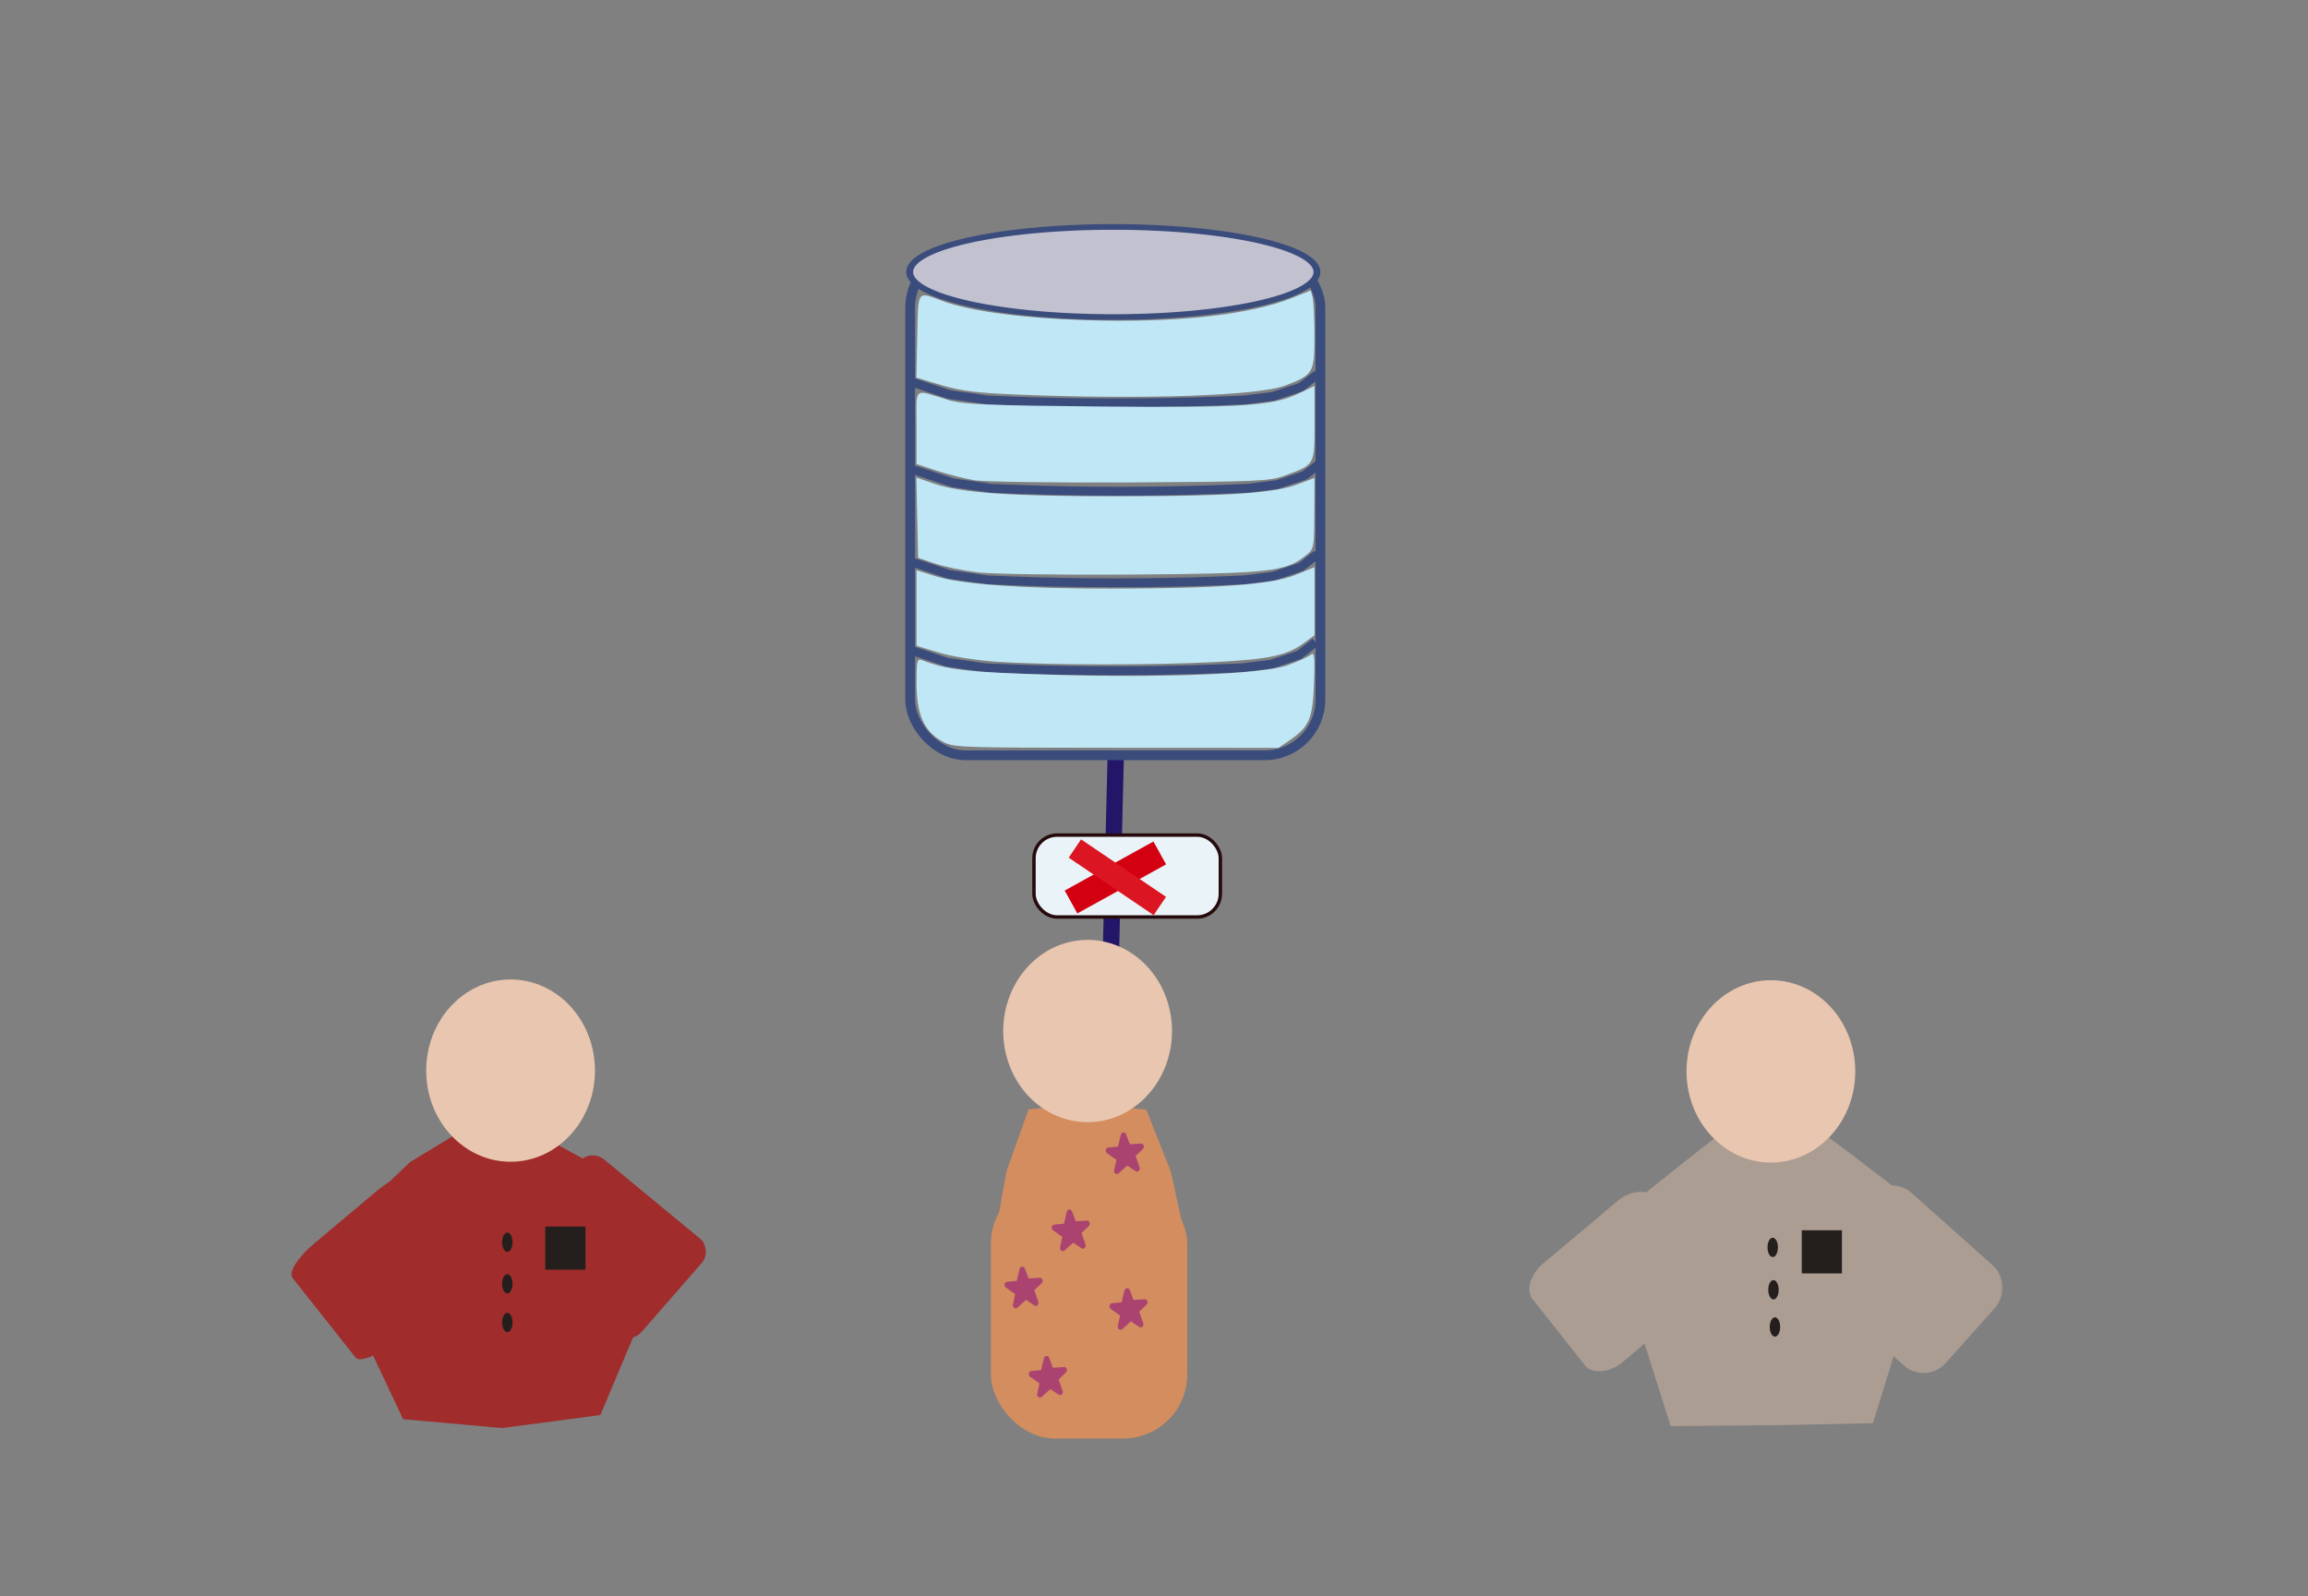 <?xml version="1.0" encoding="UTF-8" standalone="no"?>
<!-- Created with Inkscape (http://www.inkscape.org/) -->

<svg
   xmlns:dc="http://purl.org/dc/elements/1.1/"
   xmlns:cc="http://creativecommons.org/ns#"
   xmlns:rdf="http://www.w3.org/1999/02/22-rdf-syntax-ns#"
   xmlns:svg="http://www.w3.org/2000/svg"
   xmlns="http://www.w3.org/2000/svg"
   xmlns:sodipodi="http://sodipodi.sourceforge.net/DTD/sodipodi-0.dtd"
   xmlns:inkscape="http://www.inkscape.org/namespaces/inkscape"
   width="155.906"
   height="107.84"
   id="svg2994"
   version="1.1"
   inkscape:version="0.48.4 r9939"
   sodipodi:docname="mary_trabaja.svg">
  <rect width="100%" height="100%" fill="#808080" stroke="none"/>
  <defs
     id="defs2996">
    <inkscape:path-effect
       effect="spiro"
       id="path-effect5225"
       is_visible="true" />
    <inkscape:path-effect
       effect="spiro"
       id="path-effect5221"
       is_visible="true" />
    <inkscape:path-effect
       effect="spiro"
       id="path-effect5217"
       is_visible="true" />
    <inkscape:path-effect
       effect="spiro"
       id="path-effect3041"
       is_visible="true" />
    <inkscape:path-effect
       effect="spiro"
       id="path-effect3808"
       is_visible="true" />
    <inkscape:path-effect
       effect="spiro"
       id="path-effect6941"
       is_visible="true" />
    <inkscape:path-effect
       effect="spiro"
       id="path-effect6937"
       is_visible="true" />
    <inkscape:path-effect
       effect="spiro"
       id="path-effect6933"
       is_visible="true" />
    <inkscape:path-effect
       effect="spiro"
       id="path-effect6908"
       is_visible="true" />
    <inkscape:path-effect
       effect="spiro"
       id="path-effect6896"
       is_visible="true" />
    <inkscape:path-effect
       effect="spiro"
       id="path-effect6892"
       is_visible="true" />
    <inkscape:path-effect
       effect="spiro"
       id="path-effect6833"
       is_visible="true" />
    <inkscape:path-effect
       effect="spiro"
       id="path-effect6829"
       is_visible="true" />
    <inkscape:path-effect
       effect="spiro"
       id="path-effect6825"
       is_visible="true" />
    <inkscape:path-effect
       effect="spiro"
       id="path-effect6788"
       is_visible="true" />
    <inkscape:path-effect
       effect="spiro"
       id="path-effect6762"
       is_visible="true" />
    <inkscape:path-effect
       effect="spiro"
       id="path-effect4340"
       is_visible="true" />
    <inkscape:perspective
       sodipodi:type="inkscape:persp3d"
       inkscape:vp_x="0 : 53.919998 : 1"
       inkscape:vp_y="0 : 1000 : 0"
       inkscape:vp_z="155.90552 : 53.919998 : 1"
       inkscape:persp3d-origin="77.952759 : 35.946665 : 1"
       id="perspective4322" />
    <inkscape:path-effect
       effect="spiro"
       id="path-effect4320"
       is_visible="true" />
    <inkscape:path-effect
       effect="spiro"
       id="path-effect4316"
       is_visible="true" />
    <inkscape:path-effect
       effect="spiro"
       id="path-effect4005"
       is_visible="true" />
    <inkscape:path-effect
       effect="spiro"
       id="path-effect6788-0"
       is_visible="true" />
    <inkscape:path-effect
       effect="spiro"
       id="path-effect6833-2"
       is_visible="true" />
    <inkscape:path-effect
       effect="spiro"
       id="path-effect6833-0"
       is_visible="true" />
    <inkscape:path-effect
       effect="spiro"
       id="path-effect6833-0-7"
       is_visible="true" />
    <inkscape:path-effect
       effect="spiro"
       id="path-effect6908-0"
       is_visible="true" />
    <inkscape:path-effect
       effect="spiro"
       id="path-effect6833-0-7-3"
       is_visible="true" />
    <inkscape:path-effect
       effect="spiro"
       id="path-effect3808-3"
       is_visible="true" />
    <inkscape:path-effect
       effect="spiro"
       id="path-effect3808-7"
       is_visible="true" />
    <inkscape:path-effect
       effect="spiro"
       id="path-effect3808-35"
       is_visible="true" />
  </defs>
  <sodipodi:namedview
     id="base"
     pagecolor="#ffffff"
     bordercolor="#666666"
     borderopacity="1.0"
     inkscape:pageopacity="0.0"
     inkscape:pageshadow="2"
     inkscape:zoom="7.5452852"
     inkscape:cx="72.000415"
     inkscape:cy="48.519587"
     inkscape:document-units="px"
     inkscape:current-layer="layer1"
     showgrid="false"
     height="108.843px"
     inkscape:object-nodes="true"
     inkscape:snap-smooth-nodes="true"
     showguides="true"
     inkscape:window-width="1366"
     inkscape:window-height="713"
     inkscape:window-x="0"
     inkscape:window-y="30"
     inkscape:window-maximized="1"
     inkscape:guide-bbox="true" />
  <g
     inkscape:label="Capa 1"
     inkscape:groupmode="layer"
     id="layer1"
     transform="translate(0,-944.522)">
    <path
       style="fill:none;stroke:#231668;stroke-width:1.103px;stroke-linecap:butt;stroke-linejoin:miter;stroke-opacity:1"
       d="m 74.946,1012.898 0.429,-17.616"
       id="path3039"
       inkscape:path-effect="#path-effect3041"
       inkscape:original-d="m 74.945626,1012.8984 c -1.505376,-4.8797 0.655273,-12.7501 0.428741,-17.61595"
       inkscape:connector-curvature="0"
       sodipodi:nodetypes="cc" />
    <path
       sodipodi:type="star"
       style="fill:#a02c2c;fill-opacity:1;stroke:#000000;stroke-width:0;stroke-linecap:round;stroke-linejoin:round;stroke-miterlimit:4;stroke-opacity:1;stroke-dasharray:none"
       id="path3006"
       sodipodi:sides="5"
       sodipodi:cx="131.57895"
       sodipodi:cy="716.83588"
       sodipodi:r1="38.741234"
       sodipodi:r2="33.846794"
       sodipodi:arg1="-0.89888504"
       sodipodi:arg2="-0.27056652"
       inkscape:flatsided="false"
       inkscape:rounded="0"
       inkscape:randomized="0"
       d="m 155.695,686.516 8.5,21.274 3.673,22.612 -17.606,14.658 -20.371,10.481 -19.381,-12.215 -16.263,-16.135 5.628,-22.207 10.32,-20.453 22.859,-1.51 z"
       inkscape:transform-center-y="4.5513642"
       transform="matrix(-0.292,0.019,-0.019,-0.295,85.737,1239.964)"
       inkscape:transform-center-x="-0.11248539" />
    <rect
       style="fill:#a02c2c;fill-opacity:1;stroke-width:6.3;stroke-linecap:round;stroke-linejoin:round;stroke-miterlimit:4;stroke-dasharray:none"
       id="rect3008"
       width="0.711"
       height="0.565"
       x="718.001"
       y="741.174"
       transform="matrix(0.746,0.665,-0.666,0.746,0,0)" />
    <rect
       style="fill:#a02c2c;fill-opacity:1;stroke-width:6.3;stroke-linecap:round;stroke-linejoin:round;stroke-miterlimit:4;stroke-dasharray:none"
       id="rect3008-3"
       width="10.748"
       height="8.555"
       x="614.019"
       y="-810.181"
       transform="matrix(-0.766,0.643,-0.621,-0.784,0,0)"
       ry="0.836"
       rx="2.573" />
    <path
       sodipodi:type="arc"
       style="fill:#e9c6af;fill-opacity:1;stroke-width:6.3;stroke-linecap:round;stroke-linejoin:round;stroke-miterlimit:4;stroke-dasharray:none"
       id="path3047"
       sodipodi:cx="180.26315"
       sodipodi:cy="795.78326"
       sodipodi:rx="25"
       sodipodi:ry="31.578947"
       d="m 205.263,795.783 c 0,17.441 -11.193,31.579 -25,31.579 -13.807,0 -25,-14.138 -25,-31.579 0,-17.441 11.193,-31.579 25,-31.579 13.807,0 25,14.138 25,31.579 z"
       transform="matrix(0.228,0,0,0.195,-6.61,861.674)" />
    <path
       sodipodi:type="star"
       style="fill:#ac9d93;fill-opacity:1;stroke-width:6.3;stroke-linecap:round;stroke-linejoin:round;stroke-miterlimit:4;stroke-dasharray:none"
       id="path3006-6"
       sodipodi:sides="5"
       sodipodi:cx="131.57895"
       sodipodi:cy="716.83588"
       sodipodi:r1="41.655575"
       sodipodi:r2="33.846794"
       sodipodi:arg1="-0.95924869"
       sodipodi:arg2="-0.33093017"
       inkscape:flatsided="false"
       inkscape:rounded="0"
       inkscape:randomized="0"
       d="m 155.495,682.73 8.094,23.108 7.817,23.204 -19.476,14.839 -19.652,14.605 -20.131,-13.937 -19.963,-14.178 7.034,-23.453 7.315,-23.367 24.479,-0.557 z"
       inkscape:transform-center-y="4.313797"
       transform="matrix(-0.279,-0.001,0.004,-0.296,153.505,1243.11)"
       inkscape:transform-center-x="0.011923189" />
    <rect
       style="fill:#ac9d93;fill-opacity:1;stroke-width:6.3;stroke-linecap:round;stroke-linejoin:round;stroke-miterlimit:4;stroke-dasharray:none"
       id="rect3008-9"
       width="11.371"
       height="9.044"
       x="777.526"
       y="679.272"
       transform="matrix(0.746,0.665,-0.666,0.746,0,0)"
       ry="1.993" />
    <path
       sodipodi:type="arc"
       style="fill:#e9c6af;fill-opacity:1;stroke-width:6.3;stroke-linecap:round;stroke-linejoin:round;stroke-miterlimit:4;stroke-dasharray:none"
       id="path3047-1"
       sodipodi:cx="180.26315"
       sodipodi:cy="795.78326"
       sodipodi:rx="25"
       sodipodi:ry="31.578947"
       d="m 205.263,795.783 c 0,17.441 -11.193,31.579 -25,31.579 -13.807,0 -25,-14.138 -25,-31.579 0,-17.441 11.193,-31.579 25,-31.579 13.807,0 25,14.138 25,31.579 z"
       transform="matrix(0.228,0,0,0.195,78.524,861.725)" />
    <rect
       style="fill:#a02c2c;fill-opacity:1;stroke-width:6.3;stroke-linecap:round;stroke-linejoin:round;stroke-miterlimit:4;stroke-dasharray:none"
       id="rect3008-3-27"
       width="10.748"
       height="8.555"
       x="-713.435"
       y="-772.434"
       transform="matrix(-0.771,-0.636,0.657,-0.753,0,0)"
       ry="1.163" />
    <rect
       style="fill:#ac9d93;fill-opacity:1;stroke-width:6.3;stroke-linecap:round;stroke-linejoin:round;stroke-miterlimit:4;stroke-dasharray:none"
       id="rect3008-3-0"
       width="10.748"
       height="8.555"
       x="549.227"
       y="-864.602"
       transform="matrix(-0.766,0.643,-0.621,-0.784,0,0)"
       ry="1.398"
       rx="2.069" />
    <path
       sodipodi:type="arc"
       style="fill:#241f1c;fill-opacity:1;stroke:#000000;stroke-width:0;stroke-linecap:round;stroke-linejoin:round;stroke-miterlimit:4;stroke-opacity:1;stroke-dasharray:none"
       id="path4025"
       sodipodi:cx="119.74874"
       sodipodi:cy="84.272156"
       sodipodi:rx="0.35175881"
       sodipodi:ry="0.65326631"
       d="m 120.1,84.272 c 0,0.361 -0.157,0.653 -0.352,0.653 -0.194,0 -0.352,-0.292 -0.352,-0.653 0,-0.361 0.157,-0.653 0.352,-0.653 0.194,0 0.352,0.292 0.352,0.653 z"
       transform="translate(0,944.522)" />
    <rect
       style="fill:#241f1c;fill-opacity:1;stroke:#000000;stroke-width:0;stroke-linecap:round;stroke-linejoin:round;stroke-miterlimit:4;stroke-opacity:1;stroke-dasharray:none"
       id="rect4027"
       width="2.714"
       height="2.915"
       x="121.709"
       y="83.116"
       transform="translate(0,944.522)" />
    <rect
       style="fill:#241f1c;fill-opacity:1;stroke:#000000;stroke-width:0;stroke-linecap:round;stroke-linejoin:round;stroke-miterlimit:4;stroke-opacity:1;stroke-dasharray:none"
       id="rect4027-9"
       width="2.714"
       height="2.915"
       x="36.834"
       y="1027.387" />
    <path
       transform="translate(0.05,947.386)"
       sodipodi:type="arc"
       style="fill:#241f1c;fill-opacity:1;stroke:#000000;stroke-width:0;stroke-linecap:round;stroke-linejoin:round;stroke-miterlimit:4;stroke-opacity:1;stroke-dasharray:none"
       id="path4025-3"
       sodipodi:cx="119.74874"
       sodipodi:cy="84.272156"
       sodipodi:rx="0.35175881"
       sodipodi:ry="0.65326631"
       d="m 120.1,84.272 c 0,0.361 -0.157,0.653 -0.352,0.653 -0.194,0 -0.352,-0.292 -0.352,-0.653 0,-0.361 0.157,-0.653 0.352,-0.653 0.194,0 0.352,0.292 0.352,0.653 z" />
    <path
       transform="translate(0.151,949.899)"
       sodipodi:type="arc"
       style="fill:#241f1c;fill-opacity:1;stroke:#000000;stroke-width:0;stroke-linecap:round;stroke-linejoin:round;stroke-miterlimit:4;stroke-opacity:1;stroke-dasharray:none"
       id="path4025-6"
       sodipodi:cx="119.74874"
       sodipodi:cy="84.272156"
       sodipodi:rx="0.35175881"
       sodipodi:ry="0.65326631"
       d="m 120.1,84.272 c 0,0.361 -0.157,0.653 -0.352,0.653 -0.194,0 -0.352,-0.292 -0.352,-0.653 0,-0.361 0.157,-0.653 0.352,-0.653 0.194,0 0.352,0.292 0.352,0.653 z" />
    <path
       transform="translate(-85.477,949.597)"
       sodipodi:type="arc"
       style="fill:#241f1c;fill-opacity:1;stroke:#000000;stroke-width:0;stroke-linecap:round;stroke-linejoin:round;stroke-miterlimit:4;stroke-opacity:1;stroke-dasharray:none"
       id="path4025-0"
       sodipodi:cx="119.74874"
       sodipodi:cy="84.272156"
       sodipodi:rx="0.35175881"
       sodipodi:ry="0.65326631"
       d="m 120.1,84.272 c 0,0.361 -0.157,0.653 -0.352,0.653 -0.194,0 -0.352,-0.292 -0.352,-0.653 0,-0.361 0.157,-0.653 0.352,-0.653 0.194,0 0.352,0.292 0.352,0.653 z" />
    <path
       transform="translate(-85.477,946.984)"
       sodipodi:type="arc"
       style="fill:#241f1c;fill-opacity:1;stroke:#000000;stroke-width:0;stroke-linecap:round;stroke-linejoin:round;stroke-miterlimit:4;stroke-opacity:1;stroke-dasharray:none"
       id="path4025-62"
       sodipodi:cx="119.74874"
       sodipodi:cy="84.272156"
       sodipodi:rx="0.35175881"
       sodipodi:ry="0.65326631"
       d="m 120.1,84.272 c 0,0.361 -0.157,0.653 -0.352,0.653 -0.194,0 -0.352,-0.292 -0.352,-0.653 0,-0.361 0.157,-0.653 0.352,-0.653 0.194,0 0.352,0.292 0.352,0.653 z" />
    <path
       transform="translate(-85.477,944.17)"
       sodipodi:type="arc"
       style="fill:#241f1c;fill-opacity:1;stroke:#000000;stroke-width:0;stroke-linecap:round;stroke-linejoin:round;stroke-miterlimit:4;stroke-opacity:1;stroke-dasharray:none"
       id="path4025-61"
       sodipodi:cx="119.74874"
       sodipodi:cy="84.272156"
       sodipodi:rx="0.35175881"
       sodipodi:ry="0.65326631"
       d="m 120.1,84.272 c 0,0.361 -0.157,0.653 -0.352,0.653 -0.194,0 -0.352,-0.292 -0.352,-0.653 0,-0.361 0.157,-0.653 0.352,-0.653 0.194,0 0.352,0.292 0.352,0.653 z" />
    <rect
       style="fill:#d38d5f;fill-opacity:1;stroke:#000000;stroke-width:0;stroke-linecap:round;stroke-linejoin:round;stroke-miterlimit:4;stroke-opacity:1;stroke-dasharray:none"
       id="rect4120"
       width="13.266"
       height="17.487"
       x="66.935"
       y="1024.221"
       ry="4.332" />
    <path
       sodipodi:type="star"
       style="fill:#d38d5f;fill-opacity:1;stroke:#000000;stroke-width:0;stroke-linecap:round;stroke-linejoin:round;stroke-miterlimit:4;stroke-opacity:1;stroke-dasharray:none"
       id="path4122"
       sodipodi:sides="5"
       sodipodi:cx="71.256279"
       sodipodi:cy="76.784721"
       sodipodi:r1="6.7456579"
       sodipodi:r2="5.816483"
       sodipodi:arg1="2.1546667"
       sodipodi:arg2="2.7829853"
       inkscape:flatsided="false"
       inkscape:rounded="0"
       inkscape:randomized="0"
       d="m 67.538,82.413 -1.728,-3.587 -1.055,-3.839 2.877,-2.752 3.325,-2.19 3.506,1.886 3.11,2.485 -0.71,3.917 -1.403,3.726 -3.945,0.535 z"
       transform="matrix(-0.289,-1.101,0.961,-0.302,20.384,1127.355)"
       inkscape:transform-center-x="-0.047285735"
       inkscape:transform-center-y="0.53061361" />
    <rect
       style="fill:#ffffff;fill-opacity:0;stroke:#3a4c7c;stroke-width:0.659;stroke-linecap:round;stroke-linejoin:round;stroke-miterlimit:4;stroke-opacity:1;stroke-dasharray:none"
       id="rect3043"
       width="27.713"
       height="34.013"
       x="61.481"
       y="961.536"
       ry="3.763" />
    <path
       sodipodi:type="arc"
       style="fill:#c1c1cf;fill-opacity:1;stroke:#3a4c7c;stroke-width:0.381;stroke-linecap:round;stroke-linejoin:round;stroke-miterlimit:4;stroke-opacity:1;stroke-dasharray:none"
       id="path6758"
       sodipodi:cx="76.33181"
       sodipodi:cy="27.170286"
       sodipodi:rx="11.339421"
       sodipodi:ry="3.0441401"
       d="m 87.671,27.17 a 11.339,3.044 0 1 1 -22.679,0 11.339,3.044 0 1 1 22.679,0 z"
       transform="matrix(1.213,0,0,1,-17.385,935.728)" />
    <path
       style="fill:none;stroke:#3a4c7c;stroke-width:0.6;stroke-linecap:butt;stroke-linejoin:miter;stroke-miterlimit:4;stroke-opacity:1;stroke-dasharray:none"
       d="m 61.509,25.786 2.599,0.866 2.599,0.371 c 1.113,0.051 2.227,0.092 3.342,0.124 4.661,0.131 9.327,0.09 13.985,-0.124 l 1.98,-0.248 1.856,-0.619 1.114,-0.866"
       id="path3806"
       inkscape:path-effect="#path-effect3808"
       inkscape:original-d="m 61.509401,25.786208 2.598989,0.86633 2.598988,0.371283 3.341558,0.123762 13.985034,-0.123761 1.980182,-0.247523 1.856421,-0.618807 1.113852,-0.866329"
       inkscape:connector-curvature="0"
       transform="translate(0,944.522)"
       sodipodi:nodetypes="cccccccc" />
    <path
       style="fill:none;stroke:#3a4c7c;stroke-width:0.6;stroke-linecap:butt;stroke-linejoin:miter;stroke-miterlimit:4;stroke-opacity:1;stroke-dasharray:none"
       d="m 61.757,976.273 2.599,0.866 2.599,0.371 c 1.113,0.051 2.227,0.092 3.342,0.124 4.661,0.131 9.327,0.09 13.985,-0.124 l 1.98,-0.248 1.856,-0.619 1.114,-0.866"
       id="path3806-6"
       inkscape:path-effect="#path-effect3808-3"
       inkscape:original-d="m 61.756923,976.27325 2.598989,0.86632 2.598988,0.37129 3.341558,0.12376 13.985034,-0.12376 1.980182,-0.24752 1.856421,-0.61881 1.113852,-0.86633"
       inkscape:connector-curvature="0"
       sodipodi:nodetypes="cccccccc" />
    <path
       style="fill:none;stroke:#3a4c7c;stroke-width:0.6;stroke-linecap:butt;stroke-linejoin:miter;stroke-miterlimit:4;stroke-opacity:1;stroke-dasharray:none"
       d="m 61.509,982.461 2.599,0.866 2.599,0.371 c 1.113,0.051 2.227,0.092 3.342,0.124 4.661,0.131 9.327,0.09 13.985,-0.124 l 1.98,-0.248 1.856,-0.619 1.114,-0.866"
       id="path3806-5"
       inkscape:path-effect="#path-effect3808-7"
       inkscape:original-d="m 61.509401,982.46132 2.598989,0.86632 2.598988,0.37129 3.341558,0.12376 13.985034,-0.12376 1.980182,-0.24752 1.856421,-0.61881 1.113852,-0.86633"
       inkscape:connector-curvature="0"
       sodipodi:nodetypes="cccccccc" />
    <path
       style="fill:none;stroke:#3a4c7c;stroke-width:0.6;stroke-linecap:butt;stroke-linejoin:miter;stroke-miterlimit:4;stroke-opacity:1;stroke-dasharray:none"
       d="m 61.386,988.402 2.599,0.866 2.599,0.371 c 1.113,0.051 2.227,0.092 3.342,0.124 4.661,0.131 9.327,0.09 13.985,-0.124 l 1.98,-0.248 1.856,-0.619 1.114,-0.866"
       id="path3806-62"
       inkscape:path-effect="#path-effect3808-35"
       inkscape:original-d="m 61.385639,988.40187 2.598989,0.86632 2.598988,0.37129 3.341558,0.12376 13.985034,-0.12376 1.980182,-0.24752 1.856421,-0.61881 1.113852,-0.86633"
       inkscape:connector-curvature="0"
       sodipodi:nodetypes="cccccccc" />
    <path
       sodipodi:type="star"
       style="fill:#ab4371;fill-opacity:1;stroke:#ab4371;stroke-width:0.6;stroke-linecap:round;stroke-linejoin:round;stroke-miterlimit:4;stroke-opacity:1;stroke-dasharray:none"
       id="path3881"
       sodipodi:sides="5"
       sodipodi:cx="71.657829"
       sodipodi:cy="83.830292"
       sodipodi:r1="1.8398449"
       sodipodi:r2="0.73142833"
       sodipodi:arg1="0.83298127"
       sodipodi:arg2="1.3315031"
       inkscape:flatsided="false"
       inkscape:rounded="0"
       inkscape:randomized="0"
       d="m 72.895,85.192 -1.064,-0.651 -1.086,0.887 0.29,-1.213 -1.179,-0.758 1.244,-0.099 0.357,-1.356 0.478,1.152 1.4,-0.08 -0.948,0.811 z"
       transform="matrix(0.631,0,0,0.698,27.154,969.208)"
       inkscape:transform-center-x="0.039209549"
       inkscape:transform-center-y="-0.08062321" />
    <path
       sodipodi:type="star"
       style="fill:#ab4371;fill-opacity:1;stroke:#ab4371;stroke-width:0.6;stroke-linecap:round;stroke-linejoin:round;stroke-miterlimit:4;stroke-opacity:1;stroke-dasharray:none"
       id="path3881-9"
       sodipodi:sides="5"
       sodipodi:cx="71.657829"
       sodipodi:cy="83.830292"
       sodipodi:r1="1.8398449"
       sodipodi:r2="0.73142833"
       sodipodi:arg1="0.83298127"
       sodipodi:arg2="1.3315031"
       inkscape:flatsided="false"
       inkscape:rounded="0"
       inkscape:randomized="0"
       d="m 72.895,85.192 -1.064,-0.651 -1.086,0.887 0.29,-1.213 -1.179,-0.758 1.244,-0.099 0.357,-1.356 0.478,1.152 1.4,-0.08 -0.948,0.811 z"
       transform="matrix(0.631,0,0,0.698,25.608,979.101)"
       inkscape:transform-center-x="0.039209549"
       inkscape:transform-center-y="-0.08062321" />
    <path
       sodipodi:type="star"
       style="fill:#ab4371;fill-opacity:1;stroke:#ab4371;stroke-width:0.6;stroke-linecap:round;stroke-linejoin:round;stroke-miterlimit:4;stroke-opacity:1;stroke-dasharray:none"
       id="path3881-1"
       sodipodi:sides="5"
       sodipodi:cx="71.657829"
       sodipodi:cy="83.830292"
       sodipodi:r1="1.8398449"
       sodipodi:r2="0.73142833"
       sodipodi:arg1="0.83298127"
       sodipodi:arg2="1.3315031"
       inkscape:flatsided="false"
       inkscape:rounded="0"
       inkscape:randomized="0"
       d="m 72.895,85.192 -1.064,-0.651 -1.086,0.887 0.29,-1.213 -1.179,-0.758 1.244,-0.099 0.357,-1.356 0.478,1.152 1.4,-0.08 -0.948,0.811 z"
       transform="matrix(0.631,0,0,0.698,31.053,974.522)"
       inkscape:transform-center-x="0.039209549"
       inkscape:transform-center-y="-0.08062321" />
    <path
       sodipodi:type="star"
       style="fill:#ab4371;fill-opacity:1;stroke:#ab4371;stroke-width:0.6;stroke-linecap:round;stroke-linejoin:round;stroke-miterlimit:4;stroke-opacity:1;stroke-dasharray:none"
       id="path3881-7"
       sodipodi:sides="5"
       sodipodi:cx="71.657829"
       sodipodi:cy="83.830292"
       sodipodi:r1="1.8398449"
       sodipodi:r2="0.73142833"
       sodipodi:arg1="0.83298127"
       sodipodi:arg2="1.3315031"
       inkscape:flatsided="false"
       inkscape:rounded="0"
       inkscape:randomized="0"
       d="m 72.895,85.192 -1.064,-0.651 -1.086,0.887 0.29,-1.213 -1.179,-0.758 1.244,-0.099 0.357,-1.356 0.478,1.152 1.4,-0.08 -0.948,0.811 z"
       transform="matrix(0.631,0,0,0.698,23.967,973.072)"
       inkscape:transform-center-x="1.2967492" />
    <path
       sodipodi:type="star"
       style="fill:#ab4371;fill-opacity:1;stroke:#ab4371;stroke-width:0.6;stroke-linecap:round;stroke-linejoin:round;stroke-miterlimit:4;stroke-opacity:1;stroke-dasharray:none"
       id="path3881-0"
       sodipodi:sides="5"
       sodipodi:cx="71.657829"
       sodipodi:cy="83.830292"
       sodipodi:r1="1.8398449"
       sodipodi:r2="0.73142833"
       sodipodi:arg1="0.83298127"
       sodipodi:arg2="1.3315031"
       inkscape:flatsided="false"
       inkscape:rounded="0"
       inkscape:randomized="0"
       d="m 72.895,85.192 -1.064,-0.651 -1.086,0.887 0.29,-1.213 -1.179,-0.758 1.244,-0.099 0.357,-1.356 0.478,1.152 1.4,-0.08 -0.948,0.811 z"
       transform="matrix(0.631,0,0,0.698,30.806,964.002)"
       inkscape:transform-center-x="0.039209549"
       inkscape:transform-center-y="-0.08062321" />
    <path
       style="fill:#c0e7f6;fill-opacity:1;stroke:#ea323f;stroke-width:0;stroke-linecap:round;stroke-linejoin:round;stroke-miterlimit:4;stroke-opacity:1;stroke-dasharray:none"
       d="m 68.686,26.657 c -2.684,-0.11 -3.809,-0.251 -5.114,-0.642 l -1.673,-0.502 0.06,-2.816 c 0.067,-3.143 -0.027,-3.01 1.673,-2.375 1.859,0.695 5.382,1.171 9.677,1.308 6.104,0.195 11.087,-0.345 14.015,-1.519 l 1.22,-0.489 0.121,0.452 c 0.067,0.249 0.123,1.429 0.124,2.623 0.003,2.503 -0.066,2.622 -1.962,3.347 -1.822,0.697 -9.643,0.961 -18.142,0.614 z"
       id="path5084"
       inkscape:connector-curvature="0"
       transform="translate(0,944.522)" />
    <path
       style="fill:#c0e7f6;fill-opacity:1;stroke:#ea323f;stroke-width:0;stroke-linecap:round;stroke-linejoin:round;stroke-miterlimit:4;stroke-opacity:1;stroke-dasharray:none"
       d="m 65.783,32.44 c -0.651,-0.111 -1.788,-0.401 -2.527,-0.645 l -1.344,-0.444 0,-2.481 c 0,-2.824 -0.281,-2.582 2.151,-1.847 1,0.302 2.576,0.37 10.207,0.44 9.727,0.089 11.705,-0.041 13.46,-0.881 l 1.064,-0.509 0,2.525 c 0,2.862 0.052,2.771 -2.043,3.548 -0.978,0.362 -1.926,0.403 -10.43,0.448 -5.145,0.027 -9.887,-0.041 -10.538,-0.152 l 0,0 z"
       id="path5086"
       inkscape:connector-curvature="0"
       transform="translate(0,944.522)" />
    <path
       style="fill:#c0e7f6;fill-opacity:1;stroke:#ea323f;stroke-width:0;stroke-linecap:round;stroke-linejoin:round;stroke-miterlimit:4;stroke-opacity:1;stroke-dasharray:none"
       d="M 66.058,38.669 C 65.086,38.554 63.78,38.287 63.155,38.075 l -1.136,-0.386 -0.06,-2.712 -0.06,-2.712 1.171,0.403 c 1.84,0.633 5.261,0.869 12.481,0.861 7.548,-0.008 10.525,-0.209 12.133,-0.82 l 1.109,-0.421 -0.012,2.399 c -0.012,2.371 -0.019,2.404 -0.621,2.879 -1.353,1.067 -2.467,1.186 -11.733,1.252 -4.731,0.034 -9.397,-0.033 -10.37,-0.147 z"
       id="path5088"
       inkscape:connector-curvature="0"
       transform="translate(0,944.522)" />
    <path
       style="fill:#c0e7f6;fill-opacity:1;stroke:#ea323f;stroke-width:0;stroke-linecap:round;stroke-linejoin:round;stroke-miterlimit:4;stroke-opacity:1;stroke-dasharray:none"
       d="m 67.342,44.708 c -1.396,-0.094 -3.056,-0.356 -3.925,-0.62 l -1.505,-0.457 0,-2.552 0,-2.552 1.304,0.406 c 1.747,0.544 5.944,0.84 11.815,0.833 7.269,-0.008 10.851,-0.273 12.455,-0.92 l 1.309,-0.529 0,2.3 0,2.3 -0.653,0.483 c -1.193,0.882 -2.326,1.132 -6.013,1.326 -4.18,0.22 -11.369,0.211 -14.785,-0.018 z"
       id="path5090"
       inkscape:connector-curvature="0"
       transform="translate(0,944.522)" />
    <path
       sodipodi:type="arc"
       style="fill:#e9c6af;fill-opacity:1;stroke-width:6.3;stroke-linecap:round;stroke-linejoin:round;stroke-miterlimit:4;stroke-dasharray:none"
       id="path3047-8"
       sodipodi:cx="180.26315"
       sodipodi:cy="795.78326"
       sodipodi:rx="25"
       sodipodi:ry="31.578947"
       d="m 205.263,795.783 a 25,31.579 0 1 1 -50,0 25,31.579 0 1 1 50,0 z"
       transform="matrix(0.228,0,0,0.195,32.369,859.001)" />
    <path
       style="fill:#c0e7f6;fill-opacity:1;stroke:#ea323f;stroke-width:0;stroke-linecap:round;stroke-linejoin:round;stroke-miterlimit:4;stroke-opacity:1;stroke-dasharray:none"
       d="m 63.576,50.047 c -1.175,-0.681 -1.665,-1.833 -1.665,-3.914 0,-1.508 0.038,-1.661 0.376,-1.53 1.662,0.644 3.091,0.81 8.382,0.972 7.747,0.238 14.578,-0.024 16.272,-0.622 0.697,-0.246 1.408,-0.565 1.581,-0.708 0.272,-0.226 0.304,0.028 0.238,1.919 -0.083,2.407 -0.317,2.945 -1.686,3.877 l -0.711,0.484 -10.99,-0.005 C 64.48,50.515 64.378,50.511 63.576,50.047 z"
       id="path5092"
       inkscape:connector-curvature="0"
       transform="translate(0,944.522)" />
    <rect
       style="fill:#eaf3f7;fill-opacity:1;stroke:#250b0d;stroke-width:0.232;stroke-linecap:round;stroke-linejoin:round;stroke-miterlimit:4;stroke-opacity:1;stroke-dasharray:none"
       id="rect5211"
       width="12.591"
       height="5.534"
       x="69.845"
       y="1000.939"
       ry="1.566" />
    <path
       style="fill:none;stroke:#d20010;stroke-width:1.765px;stroke-linecap:butt;stroke-linejoin:miter;stroke-opacity:1"
       d="m 72.348,1005.46 5.994,-3.314"
       id="path5215"
       inkscape:path-effect="#path-effect5217"
       inkscape:original-d="m 72.348051,1005.4603 5.994033,-3.3145"
       inkscape:connector-curvature="0"
       sodipodi:nodetypes="cc" />
    <path
       style="fill:none;stroke:#db1521;stroke-width:1.492px;stroke-linecap:butt;stroke-linejoin:miter;stroke-opacity:1"
       d="m 72.609,1001.848 5.738,3.882"
       id="path5223"
       inkscape:path-effect="#path-effect5225"
       inkscape:original-d="m 72.608836,1001.8477 c 5.737528,3.882 5.737528,3.882 5.737528,3.882"
       inkscape:connector-curvature="0" />
  </g>
</svg>
